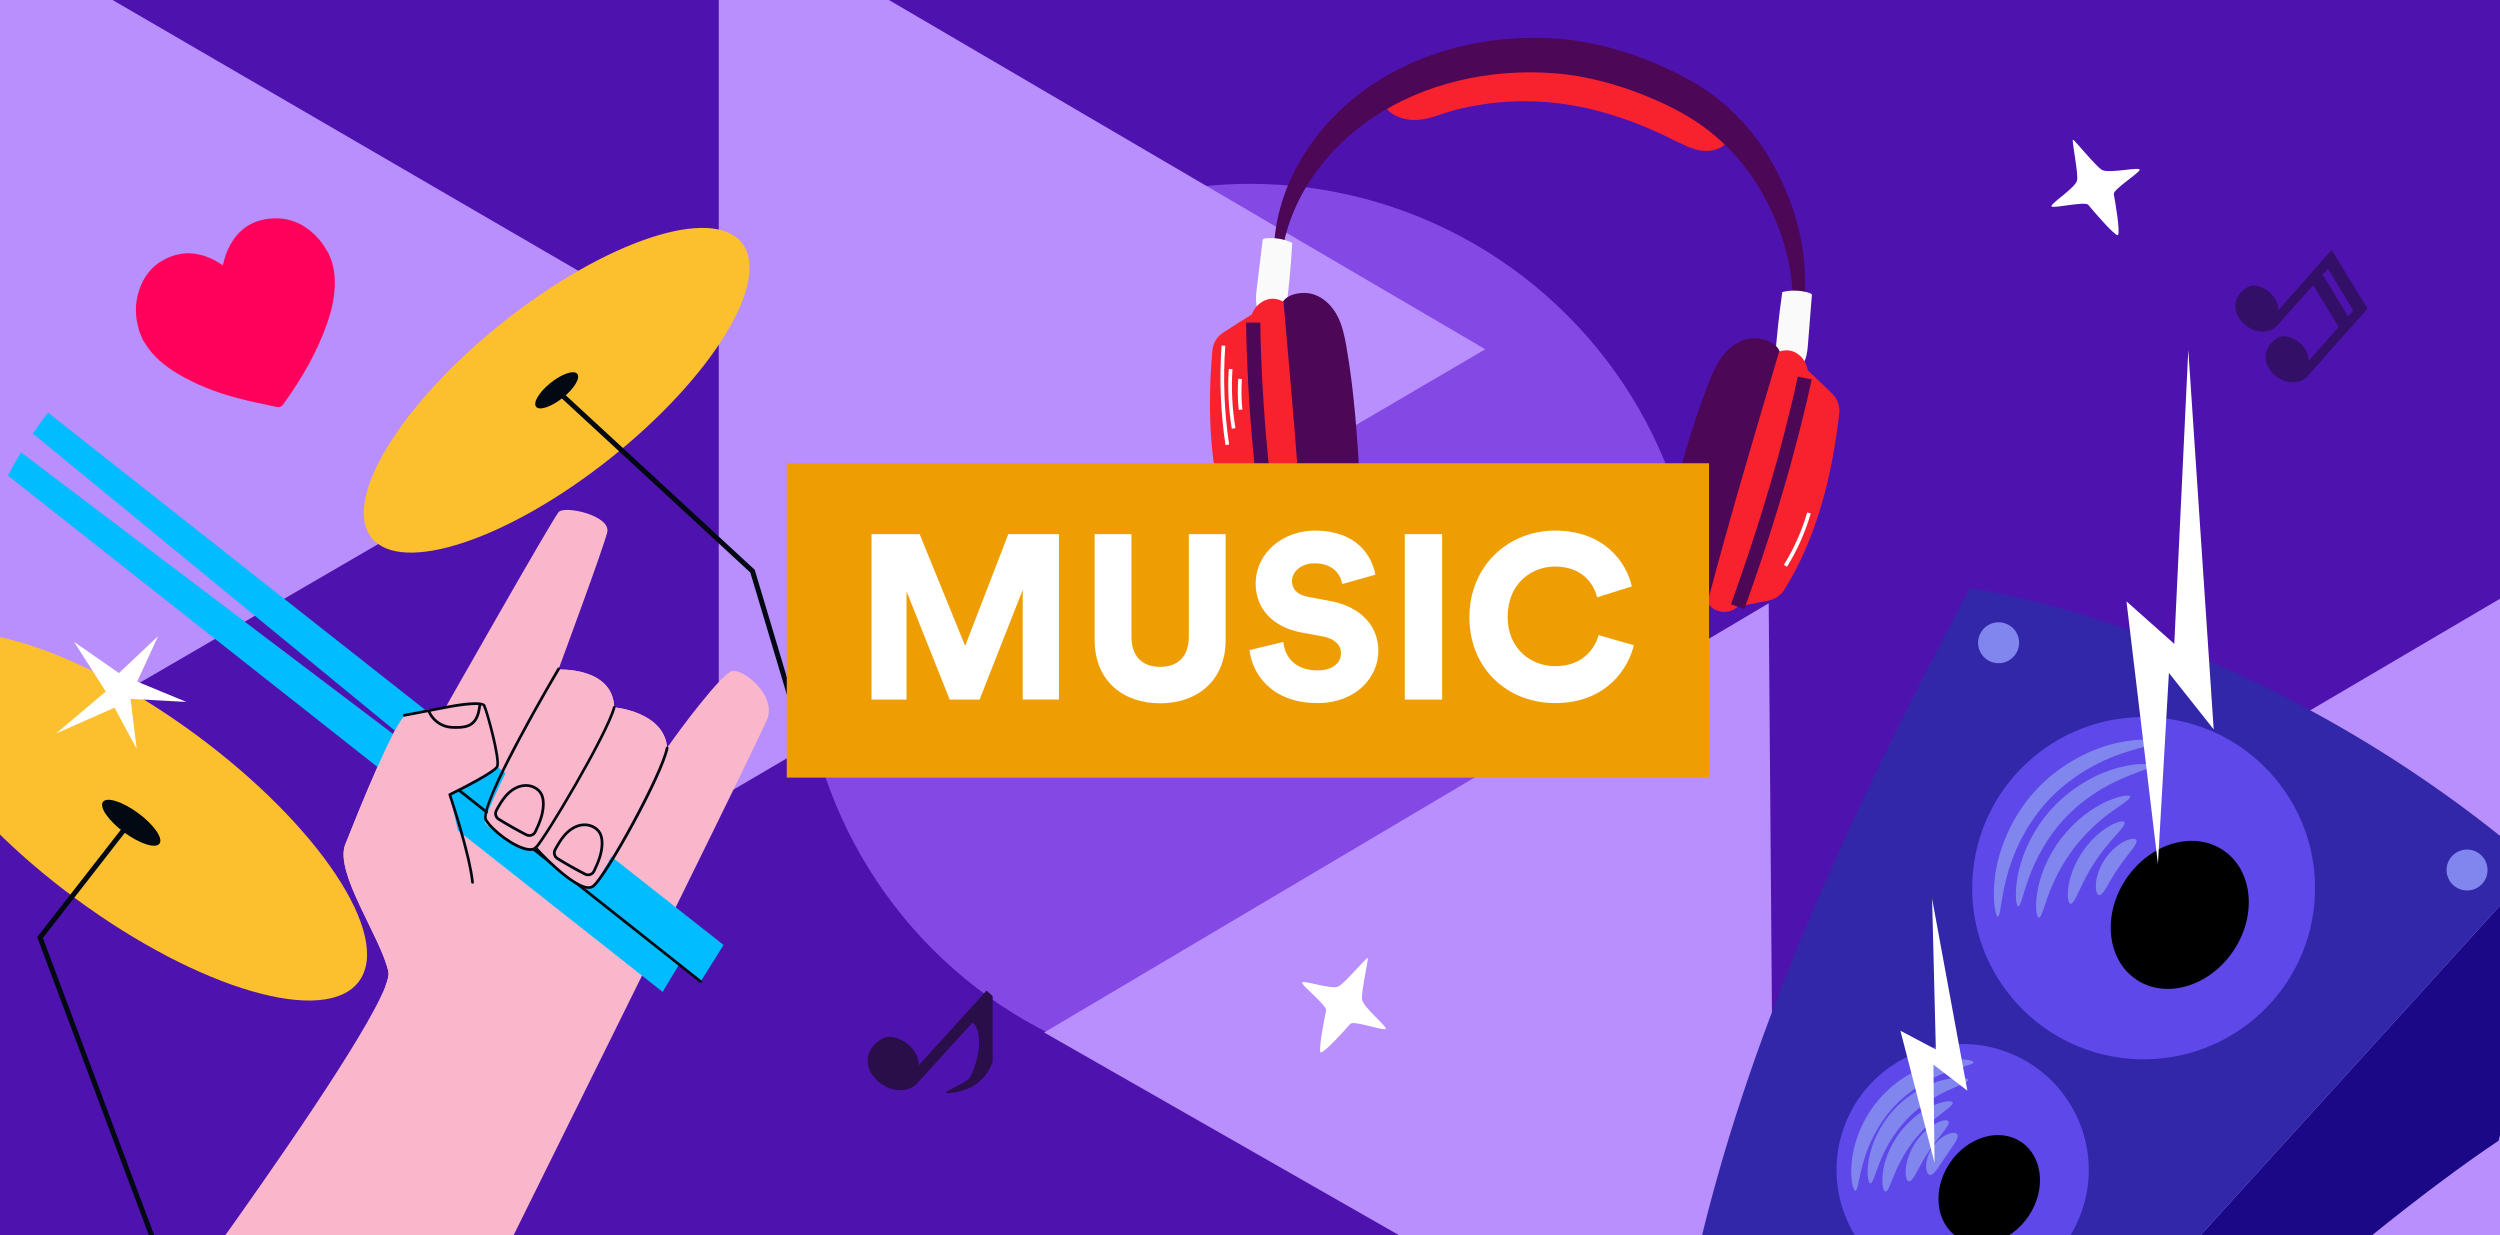 <svg width="340" height="168" viewBox="0 0 340 168" fill="none" xmlns="http://www.w3.org/2000/svg">
<g clip-path="url(#clip0_2669_12444)">
<rect width="340" height="168" fill="#4E13AF"/>
<g filter="url(#filter0_f_2669_12444)">
<circle cx="170" cy="86" r="61" fill="#8448E4"/>
</g>
<path d="M97 47.5L-8 108.555L-8 -13.555L97 47.5Z" fill="#B98EFD"/>
<path d="M241.001 139.634L340.292 81.256L341.203 196.434L241.001 139.634Z" fill="#B98EFD"/>
<path d="M202 47.5L97.75 108.555L97.75 -13.555L202 47.5Z" fill="#B98EFD"/>
<g clip-path="url(#clip1_2669_12444)">
<path d="M104.37 97.726C103.975 98.8 98.643 109.697 91.895 123.391C91.249 124.711 90.588 126.058 89.914 127.42C89.716 127.809 89.526 128.206 89.328 128.603C89.308 128.644 89.287 128.692 89.267 128.733C88.62 130.033 87.973 131.353 87.313 132.687C80.837 145.806 73.831 159.958 68.853 170H29.21C36.836 159.35 49.896 140.669 52.416 134.116C52.763 133.234 52.906 132.57 52.824 132.18C51.885 127.611 45.443 118.664 46.955 114.854C47.745 112.87 49.563 108.308 51.34 104.306C52.082 102.637 52.818 101.064 53.464 99.819C53.546 99.662 53.628 99.511 53.703 99.368C54.282 98.294 54.779 97.535 55.133 97.254L55.139 97.247C55.194 97.206 55.242 97.179 55.289 97.158C55.902 96.933 56.903 96.728 57.856 96.57C58.966 96.385 60.035 96.262 60.437 96.221L60.6 96.201C60.6 96.201 74.675 71.385 75.948 69.674C76.704 68.662 83.146 70.126 82.58 72.404C82.043 74.593 76.5 89.559 75.982 90.961C75.982 90.961 75.982 90.961 75.982 90.968C75.982 90.968 75.975 90.975 75.975 90.989C75.962 91.043 75.948 91.064 75.948 91.064C75.948 91.064 83.336 90.681 83.534 96.201C83.534 96.201 90.35 96.775 90.731 101.721C90.731 101.721 90.826 101.584 90.99 101.338C92.311 99.423 98.255 91.399 99.637 91.255C101.401 91.064 105.507 94.682 104.37 97.726Z" fill="#FAB6CA"/>
<path d="M93.141 129.862L92.386 131.12L92.358 131.168L92.352 131.175L90.118 134.896L87.313 132.687L62.786 113.342L62.282 112.939L51.333 104.307L1.075 64.674C1.633 63.594 2.225 62.547 2.852 61.514L53.458 99.819L63.004 107.043L63.079 107.104L63.739 107.604L66.354 109.587L66.62 109.779L67.43 110.401L71.543 113.507L73.259 114.813L75.594 116.578L75.962 116.858L80.735 120.463L89.914 127.42L93.141 129.862Z" fill="#01BCFF"/>
<path d="M98.405 128.514L95.286 133.494L92.386 131.12L89.328 128.603L79.652 120.668L79.21 120.306L72.973 115.176L69.772 112.556L67.403 110.606L66.558 109.922L66.313 109.71L63.739 107.603L63.106 107.09L63.038 107.029L53.703 99.368L4.472 58.97C4.745 58.566 5.017 58.169 5.303 57.773C5.698 57.218 6.107 56.664 6.529 56.124L57.856 96.57L58.02 96.693L58.483 97.063L60.689 98.8L67.614 104.259H67.621L68.39 104.867L68.744 105.148L70.95 106.885L73.892 109.197L75.887 110.77L78.114 112.528L81.818 115.449L83.145 116.489L83.391 116.687L91.902 123.398L98.405 128.514Z" fill="#01BCFF"/>
<path d="M95.286 133.678C95.246 133.678 95.205 133.665 95.171 133.637L61.05 106.619C60.968 106.557 60.954 106.441 61.023 106.359C61.084 106.277 61.206 106.263 61.281 106.324L95.402 133.343C95.484 133.405 95.497 133.521 95.429 133.603C95.395 133.658 95.341 133.678 95.286 133.678Z" fill="#030912"/>
<path d="M90.99 101.338L90.983 101.53C90.983 101.53 81.634 119.937 80.687 120.497C79.407 121.257 75.295 117.885 74.219 116.735C73.143 115.593 72.775 115.354 72.775 115.354C71.767 116.428 66.606 112.823 65.973 111.94C65.394 111.133 74.26 94.224 75.982 90.968C75.962 91.037 75.948 91.064 75.948 91.064C75.948 91.064 83.343 90.674 83.534 96.201C83.534 96.201 90.356 96.776 90.731 101.721C90.731 101.714 90.826 101.584 90.99 101.338Z" fill="#FAB6CA"/>
<path d="M52.416 134.109C52.756 133.227 52.906 132.563 52.824 132.174C51.885 127.611 45.436 118.664 46.955 114.854C48.466 111.044 53.778 97.719 55.289 97.152C56.617 96.652 59.681 96.297 60.43 96.215L60.594 96.201C60.594 96.201 65.646 95.503 66.095 96.009C66.531 96.516 68.05 103.752 67.607 104.266C67.164 104.772 61.166 108.069 61.166 108.069L64.134 121.079L72.285 128.439L52.416 134.109Z" fill="#FAB6CA"/>
<path d="M64.264 120.183C64.168 120.183 64.087 120.114 64.08 120.012C63.705 116.209 61.023 108.199 60.995 108.124C60.968 108.035 61.009 107.939 61.091 107.898C63.385 106.783 67.144 104.786 67.45 104.177C67.832 103.417 66.095 96.803 65.68 96.037C65.51 95.722 63.202 95.886 60.634 96.386L55.017 97.466C54.922 97.487 54.819 97.419 54.799 97.316C54.779 97.213 54.847 97.118 54.949 97.097L60.566 96.016C62.071 95.722 65.605 95.12 66.007 95.859C66.313 96.427 68.288 103.335 67.777 104.348C67.341 105.216 62.459 107.638 61.397 108.165C61.778 109.307 64.1 116.434 64.448 119.984C64.454 120.087 64.386 120.176 64.277 120.19C64.27 120.183 64.27 120.183 64.264 120.183Z" fill="#030912"/>
<path d="M61.921 99.122C61.554 99.122 61.132 99.094 60.723 98.999C59.613 98.732 58.639 97.918 58.183 96.871C58.142 96.775 58.183 96.666 58.279 96.625C58.374 96.584 58.483 96.625 58.524 96.721C58.939 97.665 59.817 98.397 60.812 98.636C61.329 98.759 61.88 98.759 62.303 98.745C62.868 98.725 63.46 98.663 63.93 98.356C64.795 97.795 64.945 96.762 65.094 95.763C65.108 95.66 65.197 95.592 65.305 95.606C65.408 95.619 65.476 95.715 65.462 95.818C65.312 96.851 65.142 98.02 64.134 98.67C63.59 99.026 62.909 99.094 62.323 99.115C62.194 99.122 62.058 99.122 61.921 99.122Z" fill="#030912"/>
<path d="M72.115 115.73C72.006 115.73 71.89 115.723 71.767 115.702C69.888 115.429 66.838 113.137 65.932 111.619C64.768 109.676 74.689 92.788 75.819 90.873C75.873 90.784 75.989 90.756 76.071 90.804C76.159 90.859 76.187 90.968 76.139 91.057C71.727 98.52 65.455 110.093 66.252 111.42C67.103 112.843 70.065 115.073 71.822 115.326C72.237 115.388 72.537 115.326 72.728 115.155C73.892 114.081 82.403 99.778 83.357 96.146C83.384 96.044 83.479 95.989 83.581 96.016C83.683 96.044 83.738 96.146 83.711 96.242C82.751 99.908 74.151 114.348 72.98 115.436C72.768 115.634 72.482 115.73 72.115 115.73Z" fill="#030912"/>
<path d="M80.054 120.887C77.746 120.887 73.272 116.044 72.714 115.429C72.646 115.354 72.653 115.237 72.728 115.169C72.802 115.1 72.918 115.107 72.986 115.183C74.634 116.995 79.203 121.462 80.572 120.361C82.288 118.972 89.894 105.169 90.547 101.694C90.568 101.591 90.663 101.523 90.765 101.543C90.867 101.564 90.935 101.659 90.915 101.762C90.234 105.367 82.635 119.17 80.81 120.655C80.599 120.812 80.34 120.887 80.054 120.887Z" fill="#030912"/>
<path d="M71.992 113.821C71.829 113.821 71.665 113.78 71.509 113.705C70.222 113.048 68.948 112.33 67.716 111.564C67.233 111.263 67.069 110.641 67.335 110.134C67.757 109.341 68.172 108.691 68.581 108.205C69.309 107.33 70.215 106.783 71.134 106.66C72.244 106.509 73.34 107.029 73.797 107.925C73.994 108.308 74.083 108.766 74.083 109.334C74.083 110.709 73.545 112.009 72.966 113.206C72.837 113.472 72.619 113.664 72.339 113.76C72.231 113.801 72.108 113.821 71.992 113.821ZM71.679 113.37C71.849 113.452 72.04 113.466 72.217 113.411C72.401 113.349 72.544 113.219 72.632 113.048C73.191 111.885 73.708 110.634 73.708 109.334C73.708 108.828 73.626 108.424 73.463 108.096C73.082 107.35 72.128 106.899 71.182 107.029C70.358 107.138 69.534 107.645 68.867 108.445C68.479 108.91 68.077 109.539 67.668 110.305C67.491 110.634 67.607 111.044 67.92 111.242C69.139 112.002 70.406 112.72 71.679 113.37Z" fill="#030912"/>
<path d="M79.979 119.17C79.816 119.17 79.653 119.129 79.496 119.054C78.209 118.397 76.936 117.679 75.703 116.913C75.22 116.612 75.056 115.99 75.322 115.484C75.744 114.69 76.159 114.047 76.568 113.555C77.296 112.679 78.202 112.132 79.121 112.009C80.231 111.858 81.328 112.378 81.784 113.274C81.974 113.657 82.07 114.115 82.07 114.683C82.07 116.058 81.532 117.358 80.953 118.555C80.824 118.822 80.606 119.013 80.327 119.109C80.211 119.157 80.095 119.17 79.979 119.17ZM79.489 112.358C79.38 112.358 79.278 112.364 79.169 112.378C78.345 112.487 77.521 112.994 76.854 113.794C76.466 114.266 76.057 114.888 75.656 115.655C75.485 115.983 75.594 116.393 75.907 116.592C77.126 117.351 78.393 118.062 79.673 118.719C79.843 118.808 80.034 118.822 80.211 118.76C80.395 118.698 80.538 118.568 80.619 118.397C81.178 117.235 81.695 115.983 81.695 114.683C81.695 114.177 81.614 113.773 81.45 113.445C81.11 112.788 80.32 112.358 79.489 112.358Z" fill="#030912"/>
<path d="M48.837 133.439C53.338 127.273 43.387 112.256 26.611 99.896C9.835 87.537 -7.414 82.516 -11.915 88.682C-16.416 94.848 -6.466 109.865 10.31 122.225C27.086 134.584 44.335 139.605 48.837 133.439Z" fill="#FCC02F"/>
<path d="M21.693 114.731C21.168 115.456 19.017 114.772 16.892 113.206C14.768 111.639 13.474 109.786 13.998 109.061C14.523 108.335 16.674 109.019 18.799 110.586C20.93 112.159 22.224 114.013 21.693 114.731Z" fill="#030912"/>
<path d="M21.727 170H20.998L5.058 127.44L5.18 127.29L9.559 121.667L16.429 112.85L17.696 111.222L18.234 111.646L16.974 113.267L10.11 122.078L5.834 127.563L21.727 170Z" fill="#030912"/>
<path d="M83.005 62.331C96.916 51.262 104.927 38.145 100.897 33.034C96.867 27.923 82.322 32.752 68.411 43.821C54.499 54.89 46.489 68.007 50.519 73.118C54.549 78.23 69.094 73.4 83.005 62.331Z" fill="#FCC02F"/>
<path d="M78.515 50.85C78.965 51.418 78.073 52.882 76.52 54.113C74.968 55.344 73.354 55.885 72.905 55.317C72.455 54.749 73.347 53.285 74.9 52.054C76.445 50.816 78.066 50.283 78.515 50.85Z" fill="#030912"/>
<path d="M109 98.752V101.126L102.041 77.862L84.194 61.377L76.418 54.195L75.478 53.333L75.941 52.834L76.949 53.764L84.725 60.94L102.64 77.486L102.667 77.575L109 98.752Z" fill="#030912"/>
<path d="M14.386 94.046L10.069 87.288L16.177 91.536L21.502 86.515L18.656 92.699L25.349 95.462L17.757 95.052L18.588 101.83L15.571 96.242L7.611 99.765L14.386 94.046Z" fill="white"/>
</g>
<g clip-path="url(#clip2_2669_12444)">
<path d="M234.617 19.595C233.646 20.581 231.982 20.716 230.597 20.318C229.213 19.922 227.084 18.756 225.782 18.156C216.534 13.886 207.543 12.557 197.99 14.929C195.952 15.435 194.01 16.522 191.679 16.279C190.602 16.167 189.091 15.576 188.548 14.694C194.698 11.219 202.029 9.284 209.258 9.442C216.486 9.599 223.682 11.708 229.757 15.45C231.621 16.598 233.345 17.882 234.617 19.595Z" fill="#F8222F"/>
<path d="M174.18 35.928C174.816 27.966 179.773 20.601 186.781 15.952C193.789 11.304 202.565 9.301 211.357 9.959C217.086 10.388 223.212 12.429 228.22 15.08C233.229 17.731 237.131 21.677 239.742 26.403C242.506 31.411 244.059 36.625 243.837 42.919C243.702 43.075 243.729 43.248 243.943 43.29C244.157 43.333 244.37 43.227 244.538 43.102C245.424 42.448 245.443 41.13 245.481 40.069C245.725 33.407 244.127 27.892 241.273 22.599C238.579 17.602 234.543 13.434 229.357 10.64C224.175 7.848 217.831 5.701 211.894 5.258C202.784 4.583 193.683 6.721 186.41 11.657C179.137 16.592 173.984 24.397 173.308 32.826C173.258 33.443 172.984 34.097 172.993 34.716C172.996 34.967 173.01 35.226 173.127 35.454C173.243 35.681 173.912 35.942 174.18 35.928Z" fill="#4C0757"/>
<path d="M174.895 42.231C173.769 42.361 172.614 42.291 171.507 42.029C171.326 41.986 171.133 41.93 171.016 41.795C170.921 41.688 170.889 41.545 170.866 41.409C170.747 40.687 170.835 39.954 170.921 39.232C171.191 37.011 171.46 34.789 171.73 32.568C171.74 32.488 171.972 32.51 171.984 32.43C173.259 32.27 174.589 32.481 175.746 33.028C175.57 36.129 175.291 39.15 174.895 42.231Z" fill="#FAFAFA"/>
<path d="M241.4 48.907C242.478 49.258 243.623 49.419 244.758 49.381C244.945 49.376 245.144 49.359 245.286 49.25C245.4 49.164 245.46 49.031 245.509 48.902C245.77 48.217 245.83 47.482 245.888 46.757C246.066 44.527 246.243 42.295 246.421 40.066C246.427 39.985 246.195 39.96 246.199 39.879C244.981 39.47 243.636 39.411 242.393 39.718C241.951 42.792 241.624 45.809 241.4 48.907Z" fill="#FAFAFA"/>
<path d="M177.283 75.337C177.422 76.501 179.193 76.993 180.465 77.121C181.725 77.247 183.095 76.726 183.879 75.738C184.508 74.942 184.767 73.932 184.917 72.94C185.263 70.663 185.124 68.342 184.983 66.042C184.598 59.736 184.21 53.416 183.119 47.181C182.854 45.671 182.538 44.138 181.789 42.785C181.04 41.431 179.786 40.258 178.235 39.928C176.685 39.596 174.283 40.197 174.295 41.73C174.407 54.818 176.417 68.159 177.283 75.337Z" fill="#4C0757"/>
<path d="M169.288 74.543C170.597 75.089 172.077 75.701 173.195 76.176C173.652 76.827 174.444 77.251 175.258 77.278C176.071 77.305 176.83 77.007 177.327 76.386C176.658 64.573 175.588 52.834 174.558 41.041C173.843 40.654 173.05 40.465 172.153 40.804C171.257 41.143 170.563 41.9 170.235 42.774C168.93 43.593 167.61 44.391 166.328 45.245C165.497 45.797 164.976 46.684 164.888 47.658C164.144 55.916 164.499 64.877 167.431 72.639C167.749 73.495 168.423 74.182 169.288 74.543Z" fill="#F8222F"/>
<path d="M170.437 43.873C170.437 45.546 170.502 47.219 170.568 48.89C170.92 57.865 171.799 66.535 173.195 76.176" stroke="#4C0757" stroke-width="1.932" stroke-miterlimit="10"/>
<path d="M232.48 80.877C232.112 81.991 230.278 82.121 229.006 81.993C227.746 81.866 226.508 81.084 225.936 79.959C225.477 79.055 225.424 78.013 225.474 77.011C225.588 74.71 226.185 72.464 226.78 70.238C228.411 64.134 230.047 58.017 232.356 52.124C232.916 50.696 233.531 49.257 234.534 48.08C235.537 46.903 236.999 46.001 238.584 45.986C240.17 45.969 242.404 47.035 242.088 48.534C239.376 61.339 234.755 74.015 232.48 80.877Z" fill="#4C0757"/>
<path d="M240.475 81.688C239.084 81.963 237.512 82.269 236.322 82.513C235.743 83.06 234.883 83.318 234.081 83.183C233.278 83.047 232.593 82.604 232.23 81.897C235.233 70.452 238.615 59.161 241.969 47.808C242.746 47.57 243.561 47.542 244.372 48.053C245.184 48.564 245.714 49.443 245.861 50.365C246.977 51.427 248.112 52.472 249.199 53.563C249.904 54.27 250.238 55.243 250.131 56.214C249.219 64.455 247.09 73.167 242.674 80.192C242.19 80.967 241.392 81.507 240.475 81.688Z" fill="#F8222F"/>
<path d="M245.444 51.402C245.112 53.042 244.716 54.668 244.319 56.293C242.191 65.019 239.606 73.341 236.322 82.513" stroke="#4C0757" stroke-width="1.932" stroke-miterlimit="10"/>
<path d="M166.389 47.008C166.068 51.504 166.243 56.035 166.913 60.492" stroke="white" stroke-width="0.5" stroke-miterlimit="10"/>
<path d="M167.365 50.19C167.191 52.888 167.328 55.605 167.774 58.27" stroke="white" stroke-width="0.5" stroke-miterlimit="10"/>
<path d="M168.654 51.533C168.551 52.926 168.572 54.329 168.715 55.718" stroke="white" stroke-width="0.5" stroke-miterlimit="10"/>
<path d="M246.022 69.757C245.289 72.284 244.208 74.71 242.82 76.944" stroke="white" stroke-width="0.5" stroke-miterlimit="10"/>
</g>
<path d="M142.004 140.418L240.545 82.046L241.456 197.223L142.004 140.418Z" fill="#B98EFD"/>
<g clip-path="url(#clip3_2669_12444)">
<path d="M232.43 63H107V105.75H232.43V63Z" fill="#EE9E02"/>
<path d="M139.09 95.14V80.23L133.22 95.15H129.16L123.29 80.42V95.15H118.53V72.64H125.07L131.26 87.84L137.13 72.64H144.02V95.14H139.09Z" fill="white"/>
<path d="M148.87 87.02V72.64H153.88V86.6C153.88 89.33 155.4 90.69 157.78 90.69C160.16 90.69 161.68 89.32 161.68 86.6V72.64H166.69V87.02C166.69 92.67 162.72 95.65 157.77 95.65C152.82 95.65 148.87 92.67 148.87 87.02Z" fill="white"/>
<path d="M182.54 79.43C182.38 78.38 181.52 76.61 178.79 76.61C176.92 76.61 175.71 77.78 175.71 79.02C175.71 80.1 176.38 80.89 177.93 81.18L180.95 81.75C185.24 82.54 187.46 85.3 187.46 88.51C187.46 92.03 184.51 95.62 179.15 95.62C172.93 95.62 170.26 91.59 169.94 88.41L174.54 87.3C174.73 89.36 176.13 91.17 179.2 91.17C181.17 91.17 182.37 90.22 182.37 88.82C182.37 87.68 181.45 86.85 179.96 86.57L176.89 86C173.08 85.27 170.77 82.73 170.77 79.4C170.77 75.15 174.51 72.16 178.83 72.16C184.45 72.16 186.57 75.52 187.05 78.16L182.54 79.43Z" fill="white"/>
<path d="M191.05 95.14V72.64H196.13V95.14H191.05Z" fill="white"/>
<path d="M199.84 83.94C199.84 76.93 205.17 72.16 211.46 72.16C218.22 72.16 221.2 76.51 221.93 79.75L217.2 81.24C216.85 79.68 215.42 77.05 211.45 77.05C208.44 77.05 205.04 79.21 205.04 83.94C205.04 88.16 208.15 90.6 211.51 90.6C215.41 90.6 216.97 88 217.41 86.38L222.2 87.75C221.47 90.86 218.49 95.62 211.5 95.62C205.04 95.62 199.84 90.96 199.84 83.94Z" fill="white"/>
</g>
<g clip-path="url(#clip4_2669_12444)">
<path d="M287.533 199C287.897 197.901 319.79 168.485 339.806 155.137C339.806 155.137 345.736 132.889 344.921 117.746L272.964 196.953L287.533 199Z" fill="#1A0887"/>
<path d="M267.889 80C267.889 80 306.821 85.026 344.921 117.746L272.964 196.953L231 169.995C237.588 141.962 249.821 113.937 267.889 80Z" fill="#3127A8"/>
<path d="M289.592 143.987C276.759 142.918 267.224 131.666 268.296 118.857C269.367 106.047 280.639 96.53 293.472 97.6C306.305 98.669 315.839 109.92 314.768 122.73C313.697 135.539 302.425 145.057 289.592 143.987Z" fill="#5E48E9"/>
<path d="M338.096 119.39C337.502 120.813 335.871 121.484 334.454 120.892C333.028 120.299 332.355 118.671 332.949 117.256C333.543 115.834 335.174 115.162 336.591 115.755C338.009 116.339 338.682 117.968 338.096 119.39Z" fill="#8186EE"/>
<path d="M274.381 88.48C273.788 89.903 272.157 90.575 270.739 89.982C269.314 89.389 268.641 87.761 269.235 86.347C269.829 84.924 271.46 84.252 272.877 84.845C274.302 85.43 274.975 87.058 274.381 88.48Z" fill="#8186EE"/>
<path d="M290.56 133.235C286.522 130.547 285.883 124.423 289.134 119.557C292.385 114.69 298.294 112.924 302.333 115.612C306.371 118.3 307.01 124.424 303.759 129.291C300.508 134.157 294.599 135.923 290.56 133.235Z" fill="black"/>
<path d="M271.705 124.669C272.046 124.653 272.069 122.638 272.83 119.587C273.574 116.553 275.252 112.451 278.451 108.965C281.658 105.48 285.609 103.465 288.57 102.469C291.555 101.449 293.566 101.252 293.55 100.912C293.558 100.659 291.468 100.288 288.158 100.983C284.888 101.655 280.399 103.639 276.844 107.495C273.297 111.36 271.697 115.991 271.309 119.303C270.906 122.646 271.452 124.693 271.705 124.669Z" fill="#8186EE"/>
<path d="M274.476 123.271C274.801 123.294 275.078 121.714 275.933 119.374C276.773 117.043 278.317 113.937 280.882 111.218C283.447 108.507 286.464 106.784 288.752 105.82C291.04 104.832 292.608 104.469 292.561 104.145C292.537 103.876 290.858 103.694 288.245 104.366C285.656 105.014 282.157 106.697 279.29 109.724C276.424 112.759 274.944 116.339 274.445 118.955C273.93 121.603 274.207 123.263 274.476 123.271Z" fill="#8186EE"/>
<path d="M277.271 124.804C277.596 124.828 277.889 123.634 278.538 121.856C278.855 120.963 279.298 119.936 279.853 118.829C280.431 117.738 281.127 116.577 281.983 115.439C282.846 114.308 283.772 113.32 284.659 112.459C285.569 111.621 286.432 110.91 287.208 110.365C288.744 109.25 289.805 108.642 289.702 108.333C289.615 108.073 288.325 108.175 286.432 109.037C285.49 109.456 284.429 110.104 283.352 110.942C282.283 111.803 281.207 112.87 280.241 114.127C279.29 115.399 278.562 116.727 278.032 117.991C277.525 119.264 277.192 120.457 277.05 121.477C276.741 123.524 277.002 124.796 277.271 124.804Z" fill="#8186EE"/>
<path d="M281.595 122.915C282.22 122.986 282.972 120.093 284.952 117.161C286.876 114.19 289.235 112.364 288.926 111.819C288.784 111.574 287.945 111.716 286.804 112.388C285.664 113.044 284.255 114.277 283.139 115.968C282.022 117.659 281.444 119.437 281.286 120.741C281.112 122.053 281.309 122.875 281.595 122.915Z" fill="#8186EE"/>
<path d="M285.474 121.722C286.092 121.793 286.781 119.936 288.095 118.039C289.37 116.11 290.827 114.775 290.534 114.237C290.383 113.984 289.774 114.008 288.934 114.419C288.103 114.822 287.082 115.652 286.29 116.822C285.498 117.999 285.11 119.248 285.047 120.173C284.983 121.097 285.189 121.674 285.474 121.722Z" fill="#8186EE"/>
<path d="M282.758 165.68C279.124 174.413 269.084 178.546 260.335 174.919C251.586 171.291 247.445 161.27 251.079 152.537C254.714 143.803 264.753 139.67 273.503 143.298C282.252 146.925 286.393 156.947 282.758 165.68Z" fill="#5E48E9"/>
<path d="M275.91 165.356C273.518 168.936 269.172 170.24 266.202 168.256C263.233 166.28 262.766 161.775 265.157 158.195C267.548 154.615 271.895 153.311 274.864 155.295C277.834 157.271 278.301 161.775 275.91 165.356Z" fill="black"/>
<path d="M252.33 161.949C252.655 161.933 252.75 160.456 253.36 158.243C253.954 156.046 255.197 153.106 257.509 150.584C259.821 148.071 262.655 146.577 264.793 145.803C266.947 145.005 268.411 144.791 268.404 144.459C268.404 144.191 266.86 143.851 264.381 144.317C261.935 144.768 258.562 146.222 255.901 149.106C253.241 151.999 252.085 155.476 251.84 157.95C251.586 160.471 252.061 161.981 252.33 161.949Z" fill="#8186EE"/>
<path d="M254.365 160.93C254.682 160.953 254.967 159.799 255.632 158.116C256.289 156.433 257.437 154.22 259.29 152.26C261.143 150.308 263.297 149.035 264.936 148.284C266.582 147.518 267.715 147.178 267.675 146.862C267.651 146.585 266.4 146.38 264.437 146.838C262.497 147.273 259.86 148.506 257.707 150.774C255.553 153.05 254.476 155.745 254.152 157.705C253.811 159.681 254.088 160.914 254.365 160.93Z" fill="#8186EE"/>
<path d="M256.424 162.052C256.741 162.068 257.034 161.206 257.548 159.934C258.063 158.654 258.878 156.978 260.114 155.334C261.357 153.698 262.742 152.45 263.835 151.604C264.92 150.75 265.672 150.237 265.561 149.936C265.474 149.675 264.492 149.683 263.059 150.276C262.339 150.569 261.539 151.035 260.723 151.651C259.916 152.284 259.1 153.082 258.38 154.022C257.667 154.979 257.129 155.974 256.741 156.923C256.369 157.879 256.147 158.78 256.06 159.547C255.886 161.096 256.147 162.044 256.424 162.052Z" fill="#8186EE"/>
<path d="M259.607 160.661C260.224 160.725 260.898 158.678 262.315 156.591C263.685 154.473 265.3 153.043 264.999 152.505C264.848 152.252 264.199 152.308 263.312 152.766C262.426 153.216 261.341 154.125 260.502 155.398C259.662 156.67 259.259 158.022 259.187 159.017C259.1 160.005 259.314 160.63 259.607 160.661Z" fill="#8186EE"/>
<path d="M262.465 159.784C263.075 159.847 263.708 158.566 264.635 157.239C265.521 155.887 266.48 154.82 266.187 154.283C266.036 154.03 265.545 153.99 264.88 154.259C264.223 154.528 263.423 155.136 262.822 156.022C262.22 156.915 261.951 157.879 261.951 158.59C261.951 159.301 262.172 159.744 262.465 159.784Z" fill="#8186EE"/>
<path d="M293.477 117.49L289.201 81.784L295.701 87.568L297.608 47.584L301.061 99.193L294.971 91.517L293.477 117.49Z" fill="white"/>
<path d="M263.096 158.13L258.455 140.176L263.274 142.73L262.766 122.217L267.564 148.334L262.945 144.789L263.096 158.13Z" fill="white"/>
</g>
<g clip-path="url(#clip5_2669_12444)">
<path fill-rule="evenodd" clip-rule="evenodd" d="M134.17 134.72L135 135.47C135 135.47 135.11 137.78 135.37 141.33C135.63 144.89 133.67 148.24 129.25 148.65C127.23 148.84 131.03 147.51 131.76 146.7C132.49 145.89 134.19 140.8 132.27 139.06C132.27 139.06 125.85 146.11 124.75 147.32C123.65 148.53 121.25 148.74 119.34 146.99C117.43 145.25 117.5 142.73 119.94 141.27C121.71 140.21 125.11 142.48 124.93 144.9L134.17 134.72Z" fill="#290E4A"/>
</g>
<path opacity="0.7" fill-rule="evenodd" clip-rule="evenodd" d="M317.106 34L309.835 42.205C309.988 40.11 307.126 38.148 305.642 39.059C303.587 40.317 303.514 42.495 305.126 44.002C306.739 45.508 308.762 45.335 309.689 44.291L314.591 38.785L318.05 44.474L313.954 49.102C314.107 47.007 311.245 45.045 309.754 45.956C307.698 47.214 307.634 49.392 309.238 50.898C310.85 52.405 312.874 52.231 313.801 51.188L322 41.981L317.106 34ZM315.881 37.337L316.582 36.55L320.041 42.23L319.34 43.016L315.881 37.337Z" fill="#290E4A"/>
<g clip-path="url(#clip6_2669_12444)">
<path d="M285.933 23.143C285.111 22.753 282.086 18.932 281.917 19C281.731 19.079 282.716 23.748 282.47 24.584C282.152 25.647 278.532 27.891 279.048 28.1C279.57 28.309 283.58 27.354 284 27.857C284.721 28.727 287.512 31.994 288.023 31.994C288.401 31.644 287.674 27.489 287.476 26.404C287.362 25.771 290.814 23.623 290.994 23.115C291.18 22.612 286.978 23.623 285.933 23.132V23.143Z" fill="white"/>
</g>
<g clip-path="url(#clip7_2669_12444)">
<path d="M185.248 136.008C185.044 135.121 186.163 130.378 186.006 130.288C185.828 130.191 182.777 133.86 181.969 134.186C180.938 134.595 176.932 133.148 177.089 133.683C177.249 134.222 180.485 136.775 180.352 137.416C180.116 138.521 179.285 142.737 179.602 143.138C180.111 143.217 182.919 140.07 183.647 139.241C184.073 138.759 187.899 140.134 188.409 139.96C188.919 139.794 185.519 137.125 185.257 136.001L185.248 136.008Z" fill="white"/>
</g>
<path d="M44.676 34.444L45.156 35.624C45.166 35.688 45.166 35.753 45.183 35.813C45.415 36.598 45.516 37.398 45.533 38.212C45.571 40.143 45.165 41.992 44.551 43.794C43.157 47.878 41.01 51.54 38.514 55.004C38.288 55.315 37.979 55.426 37.605 55.342C35.81 54.942 34.003 54.598 32.226 54.121C29.417 53.37 26.704 52.339 24.181 50.834C22.741 49.975 21.418 48.963 20.37 47.623C20.02 47.177 19.732 46.681 19.417 46.208L18.916 44.977C18.902 44.895 18.892 44.813 18.869 44.735C18.386 43.093 18.343 41.448 18.814 39.811C19.401 37.773 20.574 36.184 22.464 35.232C24.733 34.09 27.015 34.241 29.26 35.435C29.627 35.63 29.971 35.872 30.303 36.079C30.476 35.488 30.598 34.881 30.829 34.321C31.996 31.492 34.072 29.84 37.133 29.701C39.849 29.576 42.019 30.805 43.706 32.945C44.072 33.411 44.355 33.945 44.677 34.446L44.676 34.444Z" fill="#FF005A"/>
</g>
<defs>
<filter id="filter0_f_2669_12444" x="79" y="-5" width="182" height="182" filterUnits="userSpaceOnUse" color-interpolation-filters="sRGB">
<feFlood flood-opacity="0" result="BackgroundImageFix"/>
<feBlend mode="normal" in="SourceGraphic" in2="BackgroundImageFix" result="shape"/>
<feGaussianBlur stdDeviation="15" result="effect1_foregroundBlur_2669_12444"/>
</filter>
<clipPath id="clip0_2669_12444">
<rect width="340" height="168" fill="white"/>
</clipPath>
<clipPath id="clip1_2669_12444">
<rect width="122" height="139" fill="white" transform="translate(-13 31)"/>
</clipPath>
<clipPath id="clip2_2669_12444">
<rect width="85.677" height="78.111" fill="white" transform="translate(169.567 1) rotate(5.732)"/>
</clipPath>
<clipPath id="clip3_2669_12444">
<rect width="125.43" height="42.75" fill="white" transform="translate(107 63)"/>
</clipPath>
<clipPath id="clip4_2669_12444">
<rect width="114" height="157" fill="white" transform="matrix(-1 0 0 1 345 42)"/>
</clipPath>
<clipPath id="clip5_2669_12444">
<rect width="17" height="19" fill="white" transform="translate(118 130)"/>
</clipPath>
<clipPath id="clip6_2669_12444">
<rect width="12" height="13" fill="white" transform="translate(279 19)"/>
</clipPath>
<clipPath id="clip7_2669_12444">
<rect width="12" height="13" fill="white" transform="translate(184.196 128) rotate(51.657)"/>
</clipPath>
</defs>
</svg>
